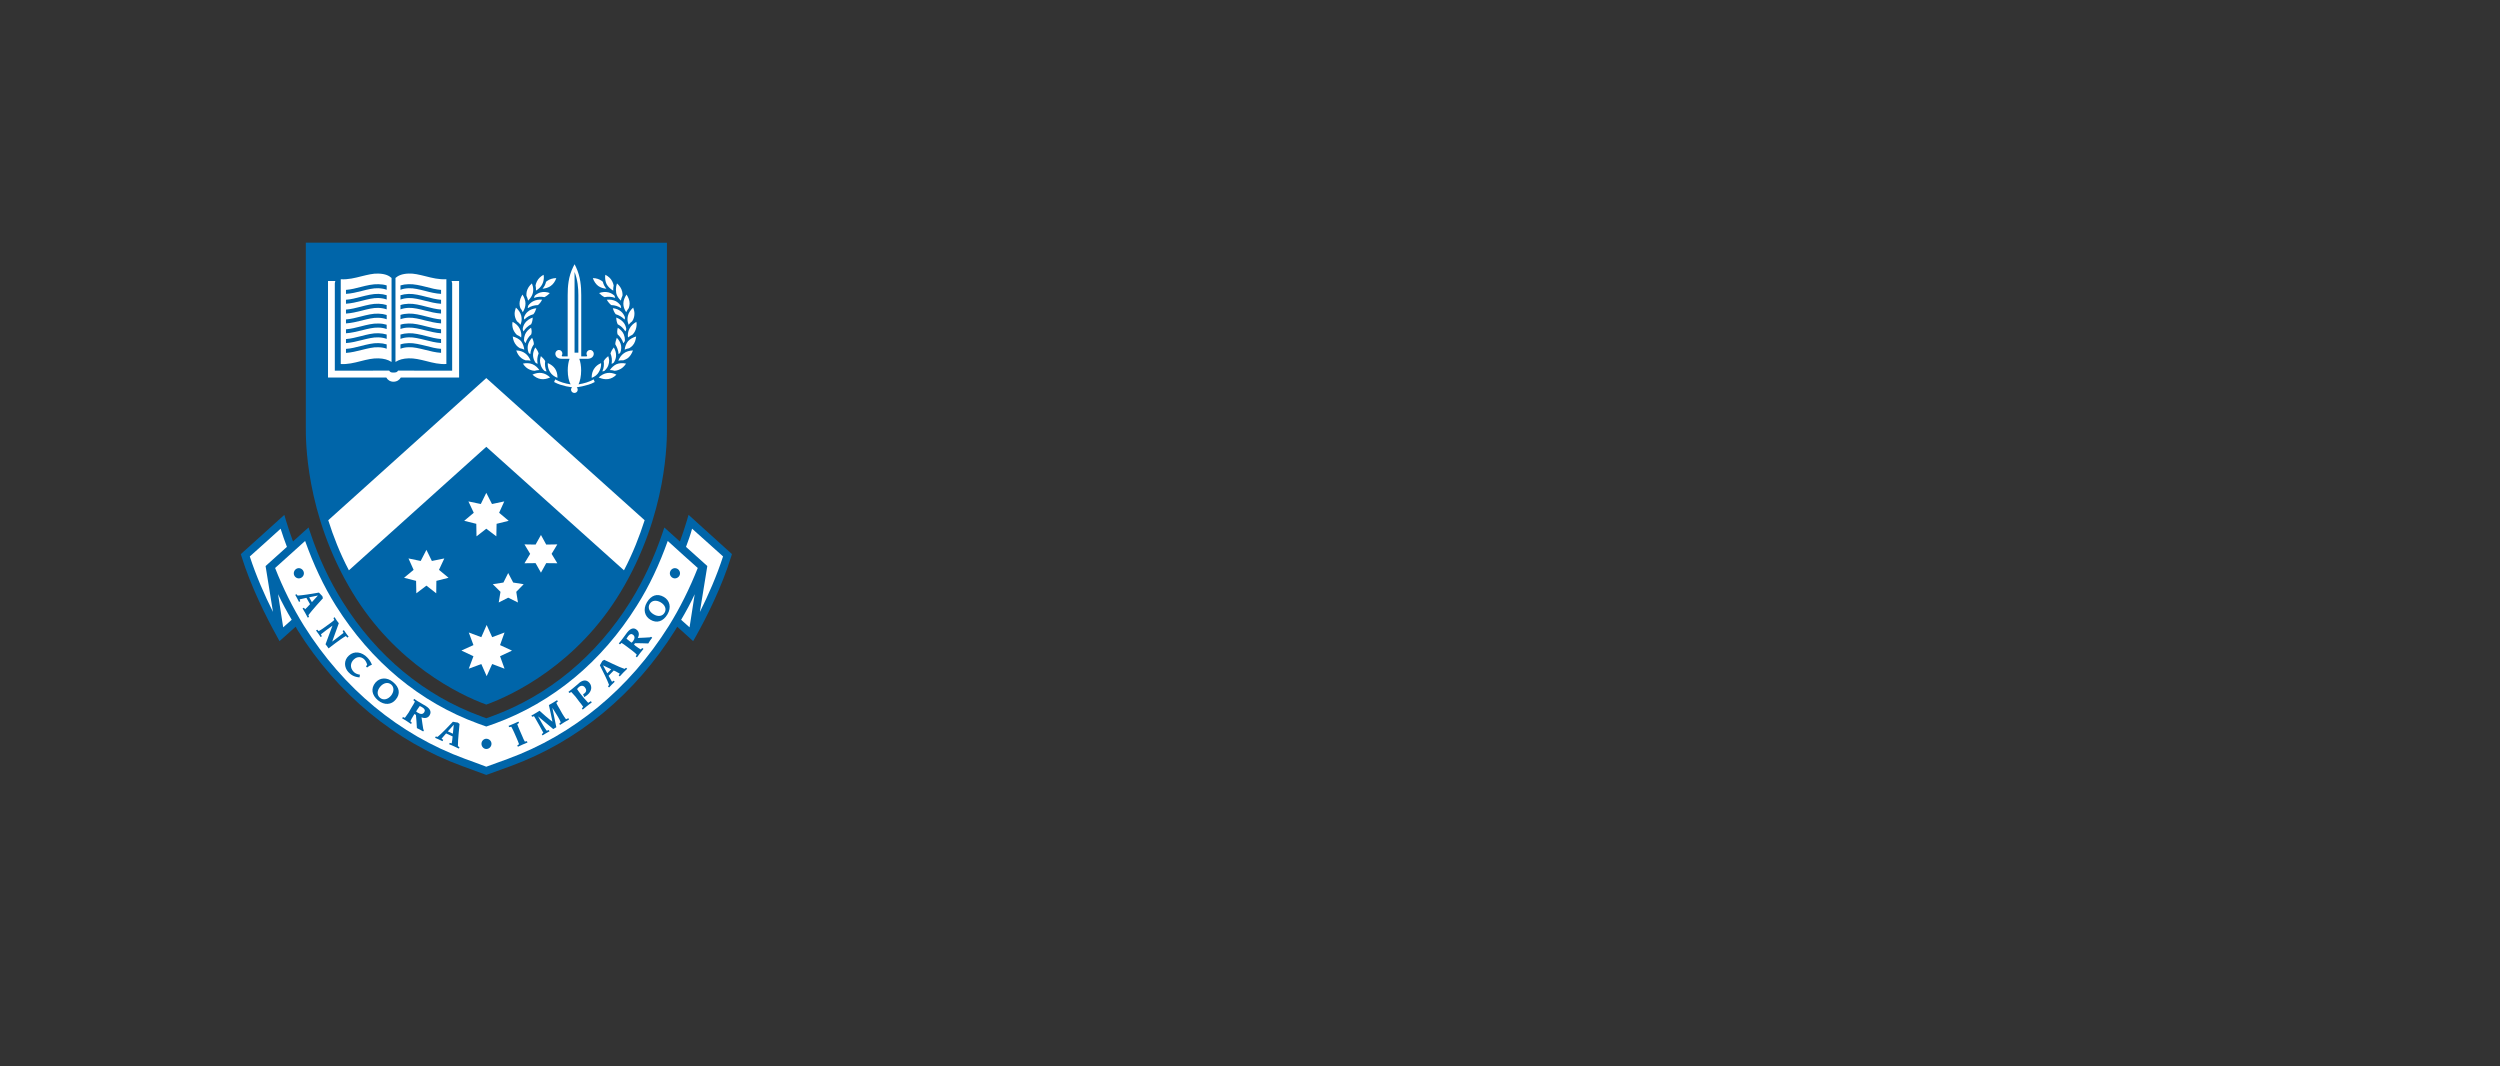 <?xml version="1.0" encoding="utf-8"?>
<!-- Generator: Adobe Illustrator 24.1.0, SVG Export Plug-In . SVG Version: 6.00 Build 0)  -->
<svg version="1.1" id="Layer_1" xmlns="http://www.w3.org/2000/svg" xmlns:xlink="http://www.w3.org/1999/xlink" x="0px" y="0px"
	 viewBox="0 0 808.06 344.65" style="enable-background:new 0 0 808.06 344.65;" xml:space="preserve">
<rect x="0" y="0" width="808.06" height="344.65" fill="#333333" stroke="none"/>
<style type="text/css">
	.st0{fill:#0065A9;}
	.st1{fill:#FFFFFF;}
	.st2{fill:none;}
</style>
<path class="st0" d="M98.85,138.28c0,3.18-0.34,27.79,15.07,53.21c13.85,22.96,34.47,33.06,43.26,36.25
	c8.89-3.19,29.5-13.29,43.33-36.25c15.43-25.43,15.06-50.03,15.06-53.21V78.45L98.85,78.44V138.28z"/>
<g>
	<path class="st0" d="M222.56,166.41l-0.57,1.93c-0.68,2.3-1.44,4.54-2.23,6.69l-5.03-4.53l-0.61,1.82
		c-2.69,7.94-6.17,15.42-10.39,22.16c-10.96,17.55-26.45,30.35-44.67,37.01c0,0-1.31,0.46-1.87,0.67c-0.52-0.2-1.81-0.67-1.81-0.67
		c-18.21-6.67-33.68-19.46-44.64-37.01c-4.21-6.71-7.75-14.19-10.39-22.16l-0.62-1.82l-1.46,1.28l-3.56,3.22
		c-0.79-2.15-1.56-4.35-2.25-6.66l-0.56-1.92l-1.48,1.34L77.84,179.1l0.23,0.76c2.98,9.6,7.89,19.46,11.54,26.01l0.73,1.37
		l5.23-4.68c0.2,0.35,0.36,0.73,0.58,1.07c13.03,20.82,31.47,36.03,53.33,44.02l7.71,2.83l7.8-2.83c21.86-8,40.26-23.21,53.29-44.01
		c0.21-0.34,0.4-0.73,0.61-1.07l5.15,4.66l0.78-1.37c3.64-6.49,8.54-16.27,11.53-26.02l0.23-0.75L222.56,166.41z"/>
</g>
<g>
	<path class="st1" d="M205.78,104.74c0,0.82-0.2,1.64-0.54,2.32c-0.18,0.42-0.49,0.81-0.85,1.16c-0.5,0.22-0.97,0.5-1.39,0.86
		c-0.03-0.19-0.07-0.4-0.07-0.58c0-0.86,0.18-1.63,0.57-2.33c0.48-0.94,1.29-1.63,2.19-2.15
		C205.72,104.26,205.78,104.51,205.78,104.74z"/>
	<path class="st1" d="M196.29,120.56L196.29,120.56c1.02-0.15,2.05,0.07,2.96,0.53c-0.72,0.76-1.63,1.28-2.66,1.43
		c-1.03,0.15-2.08-0.07-3.08-0.52C194.33,121.25,195.25,120.71,196.29,120.56z"/>
	<path class="st1" d="M191.27,122.13c-0.01-0.08-0.02-0.15-0.02-0.23c0-0.97,0.26-1.88,0.75-2.67l0.01,0
		c0.52-0.84,1.28-1.44,2.26-1.86c0.02,0.09,0.03,0.19,0.03,0.28c0,0.96-0.26,1.81-0.74,2.6
		C193.08,121.13,192.27,121.73,191.27,122.13z"/>
	<path class="st1" d="M195.14,116.71c0.35-0.61,0.85-1.13,1.46-1.59c0.12,0.47,0.29,0.94,0.29,1.38c0,0.53-0.08,1.04-0.25,1.54
		c-0.24,0.69-0.67,1.27-1.24,1.81c-0.2,0.06-0.42,0.13-0.63,0.22c-0.01-0.05-0.03-0.09-0.03-0.14
		C195.16,118.97,195.29,117.87,195.14,116.71z"/>
	<path class="st1" d="M197.33,114.23c0.21-0.69,0.58-1.32,1.08-1.92c0.44,0.79,0.72,1.61,0.72,2.47c0,0.13,0,0.26-0.01,0.39
		c-0.05,0.74-0.33,1.4-0.74,2.05c-0.21,0.11-0.42,0.25-0.62,0.39c-0.02-0.04-0.04-0.08-0.06-0.12
		C197.88,116.41,197.76,115.33,197.33,114.23z"/>
	<path class="st1" d="M198.87,111.26c0.04-0.72,0.24-1.39,0.5-2.08c0.73,0.77,1.25,1.64,1.39,2.61c0.02,0.23,0.04,0.45,0.04,0.66
		c0,0.51-0.11,0.99-0.29,1.49c-0.18,0.17-0.34,0.34-0.49,0.53c-0.04-0.04-0.07-0.08-0.09-0.12
		C199.85,113.27,199.47,112.25,198.87,111.26z"/>
	<path class="st1" d="M199.6,108.05c-0.07-0.33-0.11-0.66-0.11-0.99c0-0.34,0.11-0.74,0.2-1.12c0.88,0.59,1.59,1.28,1.96,2.19
		c0.23,0.59,0.34,1.22,0.34,1.83c0,0.1-0.02,0.18-0.03,0.28c-0.16,0.21-0.28,0.43-0.4,0.66c-0.04-0.03-0.08-0.06-0.12-0.09
		C201.12,109.81,200.5,108.86,199.6,108.05z"/>
	<path class="st1" d="M199.66,104.81c-0.32-0.68-0.46-1.37-0.47-2.17c0.98,0.38,1.86,0.95,2.44,1.72c0.42,0.58,0.68,1.25,0.8,2
		c-0.09,0.24-0.16,0.48-0.22,0.71c-0.06-0.02-0.1-0.03-0.15-0.05C201.52,106.13,200.68,105.34,199.66,104.81z"/>
	<path class="st1" d="M201.95,103.21c-0.07-0.01-0.12-0.02-0.19-0.03c-0.73-0.75-1.69-1.3-2.75-1.62c-0.44-0.55-0.73-1.2-0.93-1.94
		c1.04,0.12,1.93,0.45,2.67,1.09c0.54,0.45,0.95,1.09,1.24,1.81C201.96,102.75,201.95,102.98,201.95,103.21z"/>
	<path class="st1" d="M200.68,99.56c-0.92-0.6-1.92-0.91-3.12-0.95c-0.57-0.47-1.04-1.04-1.43-1.73c1.07-0.11,2.07,0.04,2.97,0.5
		c0.58,0.34,1.12,0.82,1.54,1.44c0.03,0.24,0.07,0.48,0.13,0.73C200.75,99.55,200.71,99.55,200.68,99.56z"/>
	<path class="st1" d="M198.67,119.85c-0.51-0.15-1.05-0.24-1.56-0.24c0.58-0.82,1.33-1.52,2.16-1.9l0,0
		c0.97-0.39,2.03-0.41,3.09-0.18c-0.6,0.91-1.35,1.62-2.32,1.99C199.57,119.72,199.14,119.82,198.67,119.85z"/>
	<path class="st1" d="M201.47,116.46c-0.55-0.03-1.09,0.01-1.62,0.13c0.38-0.94,0.94-1.81,1.76-2.37v-0.01
		c0.82-0.6,1.86-0.91,2.98-0.94c-0.38,1.07-0.97,1.99-1.8,2.58C202.38,116.11,201.94,116.31,201.47,116.46z"/>
	<path class="st1" d="M204.54,111.61c-0.32,0.38-0.72,0.69-1.15,0.94c-0.53,0.1-1.03,0.26-1.49,0.47c0.13-1.01,0.47-1.97,1.11-2.75
		c0.67-0.74,1.63-1.23,2.61-1.51C205.49,109.86,205.21,110.82,204.54,111.61z"/>
	<path class="st1" d="M205.07,101.35c0,0.39-0.05,0.78-0.14,1.16c-0.1,0.48-0.32,0.93-0.6,1.34c-0.43,0.31-0.81,0.7-1.14,1.13
		c-0.22-0.61-0.37-1.17-0.37-1.78c0-0.39,0.06-0.79,0.15-1.18c0.25-1,0.87-1.85,1.69-2.6C204.91,100.09,205.07,100.74,205.07,101.35
		z"/>
	<path class="st1" d="M201.49,98.1c0-0.98,0.4-1.96,1.02-2.89c0.61,0.9,1,1.9,1,2.91c0,0,0,0.01,0,0.02c0,0.49-0.12,0.97-0.27,1.44
		c-0.34,0.42-0.62,0.88-0.84,1.34c-0.56-0.85-0.92-1.79-0.92-2.77C201.49,98.13,201.49,98.1,201.49,98.1z"/>
	<path class="st1" d="M199.42,91.6c0.82,0.72,1.44,1.6,1.67,2.61c0.07,0.36,0.13,0.7,0.13,1.06c0,0.11-0.02,0.22-0.03,0.32
		c-0.24,0.52-0.43,1.05-0.52,1.58c-0.74-0.72-1.33-1.56-1.5-2.48c-0.06-0.37-0.09-0.75-0.09-1.12
		C199.08,92.91,199.2,92.24,199.42,91.6z"/>
	<path class="st1" d="M198.85,96.21c-0.04,0.01-0.09,0.02-0.14,0.04c-1.03-0.36-2.16-0.43-3.31-0.2c-0.65-0.31-1.25-0.79-1.76-1.33
		c1.02-0.37,2.05-0.45,3.02-0.22c0.71,0.18,1.34,0.53,1.91,1.03C198.64,95.76,198.75,95.99,198.85,96.21z"/>
	<path class="st1" d="M195.67,88.81c0.97,0.51,1.77,1.22,2.24,2.17c0.21,0.42,0.35,0.85,0.44,1.29c-0.12,0.55-0.17,1.11-0.14,1.67
		c-0.9-0.54-1.67-1.22-2.13-2.08c-0.33-0.68-0.49-1.45-0.49-2.26C195.57,89.33,195.64,89.06,195.67,88.81z"/>
	<path class="st1" d="M194.54,90.81c0.11,0.09,0.21,0.18,0.31,0.28c0.11,0.41,0.23,0.78,0.42,1.15v0.01
		c0.2,0.38,0.45,0.73,0.73,1.07c-0.97-0.07-1.88-0.36-2.64-0.89c-0.79-0.6-1.37-1.5-1.75-2.54
		C192.74,89.9,193.68,90.21,194.54,90.81z"/>
	<path class="st1" d="M180.68,113.12c0.58,0,1.1,0.52,1.1,1.17c0,0.18-0.07,0.37-0.13,0.47c-0.1,0.21-0.17,0.44,0.27,0.44h1.57
		V95.37c0-2.72,0.21-5.92,1.77-9.08l0.45-0.88l0.45,0.88c1.49,3.19,1.71,6.38,1.71,9.08v19.83h1.56c0.44,0,0.37-0.24,0.26-0.44
		c-0.06-0.1-0.12-0.29-0.12-0.47c0-0.65,0.52-1.17,1.17-1.17c0.66,0,1.18,0.57,1.18,1.2c0,0.82-0.63,1.66-2.09,1.66h-2.59
		c0.37,0.97,0.6,2.32,0.6,3.77c0,1.86-0.36,3.47-0.85,4.48c1.91-0.31,3.4-0.78,4.75-1.53l0.13-0.08l0.36,0.85l-0.1,0.06
		c-1.22,0.68-2.46,0.98-3.93,1.33c0,0-1.06,0.2-1.78,0.33c0.2,0.19,0.31,0.45,0.31,0.77c0,0.58-0.45,1.05-1.07,1.05
		c-0.59,0-1.09-0.47-1.09-1.05c0-0.31,0.14-0.58,0.33-0.77c-0.77-0.13-1.88-0.33-1.91-0.33c-1.41-0.35-2.56-0.65-3.79-1.33
		l-0.1-0.06l0.37-0.85l0.12,0.08c1.39,0.75,2.86,1.23,4.85,1.54c-0.57-1.02-0.93-2.63-0.93-4.5c0-1.45,0.22-2.8,0.59-3.77h-2.58
		c-1.38,0-2.02-0.86-2.02-1.66C179.49,113.68,180.03,113.12,180.68,113.12z"/>
	<path class="st1" d="M176.61,119.92c-0.01,0.06-0.01,0.1-0.03,0.15c-0.21-0.09-0.41-0.16-0.64-0.22c-0.55-0.54-0.95-1.12-1.15-1.82
		c-0.16-0.49-0.25-1.01-0.25-1.54c0-0.44,0.17-0.91,0.28-1.39c0.54,0.47,1.04,0.99,1.39,1.6
		C176.05,117.87,176.2,118.97,176.61,119.92z"/>
	<path class="st1" d="M173.88,98.61c-1.2,0.03-2.28,0.35-3.19,0.95c-0.04-0.01-0.08-0.01-0.12-0.01c0.07-0.25,0.12-0.49,0.14-0.73
		c0.44-0.62,0.96-1.1,1.61-1.44c0.9-0.46,1.92-0.61,2.9-0.51C174.88,97.57,174.44,98.15,173.88,98.61z"/>
	<path class="st1" d="M173.75,117.48c-0.02,0.04-0.05,0.09-0.07,0.12c-0.2-0.14-0.4-0.27-0.61-0.39c-0.41-0.64-0.69-1.31-0.76-2.05
		c-0.01-0.14-0.02-0.26-0.02-0.39c0-0.85,0.29-1.67,0.72-2.46c0.51,0.6,0.89,1.22,1.08,1.92
		C173.66,115.33,173.56,116.41,173.75,117.48z"/>
	<path class="st1" d="M170.59,111.8c0.15-0.98,0.68-1.85,1.39-2.61c0.34,0.69,0.56,1.36,0.58,2.08c-0.67,0.98-1.06,2.01-1.14,3.09
		c-0.03,0.04-0.06,0.08-0.09,0.12c-0.16-0.19-0.33-0.36-0.5-0.53c-0.17-0.49-0.28-0.98-0.28-1.49
		C170.54,112.25,170.56,112.03,170.59,111.8z"/>
	<path class="st1" d="M169.91,110.8c-0.03,0.03-0.07,0.06-0.12,0.09c-0.11-0.23-0.24-0.45-0.38-0.67c-0.02-0.09-0.05-0.17-0.05-0.27
		c0-0.61,0.11-1.24,0.35-1.83c0.36-0.9,1.08-1.61,1.95-2.19c0.07,0.38,0.19,0.78,0.19,1.12c0,0.33-0.04,0.66-0.12,0.99
		C170.86,108.85,170.24,109.81,169.91,110.8z"/>
	<path class="st1" d="M170.62,100.72c0.72-0.64,1.68-0.97,2.74-1.09c-0.22,0.74-0.51,1.39-0.95,1.93c-1.14,0.33-2.09,0.88-2.84,1.63
		c-0.06,0-0.12,0.02-0.16,0.03c0-0.23-0.02-0.46-0.04-0.68C169.65,101.8,170.06,101.16,170.62,100.72z"/>
	<path class="st1" d="M169.73,104.36c0.57-0.77,1.43-1.34,2.45-1.72c-0.01,0.79-0.17,1.49-0.49,2.15c-1.03,0.55-1.85,1.33-2.41,2.23
		c-0.05,0.02-0.1,0.03-0.13,0.05c-0.05-0.23-0.12-0.48-0.2-0.71C169.05,105.61,169.3,104.94,169.73,104.36z"/>
	<path class="st1" d="M169.46,113.02c-0.44-0.21-0.88-0.37-1.41-0.47c-0.44-0.25-0.83-0.56-1.16-0.94
		c-0.68-0.78-1.04-1.75-1.16-2.85c1.07,0.28,2.02,0.78,2.69,1.51C169.02,111.06,169.33,112.01,169.46,113.02z"/>
	<path class="st1" d="M169.76,114.21l0.01,0.01c0.8,0.57,1.36,1.42,1.74,2.37c-0.52-0.12-1.07-0.16-1.63-0.13
		c-0.46-0.15-0.87-0.35-1.24-0.62c-0.83-0.58-1.42-1.5-1.78-2.57C167.98,113.3,168.95,113.61,169.76,114.21z"/>
	<path class="st1" d="M172.09,117.71L172.09,117.71c0.92,0.38,1.67,1.08,2.25,1.9c-0.53,0-1.05,0.09-1.57,0.24
		c-0.5-0.03-0.99-0.13-1.45-0.33c-0.97-0.37-1.73-1.08-2.3-1.99C170.06,117.3,171.12,117.32,172.09,117.71z"/>
	<path class="st1" d="M175.09,120.56L175.09,120.56c1.01,0.15,1.93,0.69,2.74,1.44c-0.98,0.44-2.03,0.68-3,0.52
		c-1-0.15-1.92-0.67-2.73-1.43C173.1,120.62,174.12,120.41,175.09,120.56z"/>
	<path class="st1" d="M177.78,120.24c-0.48-0.78-0.73-1.64-0.73-2.6c0-0.09,0.02-0.18,0.03-0.28c0.98,0.42,1.81,1.03,2.36,1.86v0
		c0.49,0.77,0.74,1.69,0.74,2.67c0,0.08-0.01,0.15-0.01,0.23C179.16,121.73,178.33,121.13,177.78,120.24z"/>
	<path class="st1" d="M176.09,92.24c0.17-0.37,0.31-0.74,0.41-1.15c0.1-0.09,0.21-0.19,0.33-0.28c0.85-0.6,1.88-0.91,2.99-0.92
		c-0.38,1.04-0.96,1.94-1.82,2.54c-0.77,0.53-1.66,0.82-2.64,0.89c0.27-0.34,0.53-0.69,0.73-1.07L176.09,92.24z"/>
	<path class="st1" d="M173.53,90.98c0.46-0.96,1.26-1.66,2.16-2.17c0.03,0.25,0.1,0.52,0.1,0.78c0,0.81-0.18,1.58-0.52,2.26
		c-0.4,0.86-1.12,1.55-2.03,2.08c0.03-0.56-0.02-1.11-0.14-1.67C173.18,91.83,173.32,91.4,173.53,90.98z"/>
	<path class="st1" d="M172.88,95.53c0.57-0.5,1.2-0.84,1.91-1.03c0.9-0.23,1.92-0.15,2.92,0.22c-0.5,0.55-1.11,1.02-1.75,1.33
		c-1.1-0.23-2.2-0.16-3.24,0.2c-0.05-0.02-0.09-0.03-0.14-0.04C172.71,95.99,172.79,95.76,172.88,95.53z"/>
	<path class="st1" d="M170.26,94.21c0.23-1,0.84-1.89,1.67-2.61c0.25,0.64,0.42,1.31,0.42,1.97c0,0.37-0.03,0.75-0.12,1.12
		c-0.22,0.92-0.79,1.76-1.54,2.48c-0.1-0.54-0.29-1.07-0.53-1.58c-0.01-0.1-0.01-0.22-0.01-0.32
		C170.14,94.92,170.18,94.57,170.26,94.21z"/>
	<path class="st1" d="M167.93,98.12c0-1.01,0.38-2.01,0.95-2.91c0.58,0.93,0.97,1.9,0.97,2.89c0,0,0,0.03,0,0.05
		c0,0.98-0.35,1.92-0.88,2.77c-0.19-0.46-0.44-0.92-0.78-1.34c-0.17-0.46-0.26-0.95-0.26-1.44
		C167.93,98.13,167.93,98.12,167.93,98.12z"/>
	<path class="st1" d="M166.76,99.42c0.83,0.75,1.45,1.6,1.71,2.6c0.09,0.39,0.14,0.79,0.14,1.18c0,0.61-0.15,1.17-0.36,1.78
		c-0.32-0.44-0.72-0.83-1.15-1.13c-0.27-0.41-0.48-0.86-0.61-1.34c-0.1-0.38-0.15-0.77-0.15-1.16
		C166.35,100.74,166.52,100.08,166.76,99.42z"/>
	<path class="st1" d="M165.68,104.03c0.97,0.5,1.79,1.21,2.27,2.15c0.37,0.7,0.56,1.48,0.56,2.33c0,0.18-0.04,0.38-0.06,0.57
		c-0.42-0.35-0.9-0.64-1.4-0.85c-0.36-0.35-0.66-0.74-0.89-1.16c-0.4-0.69-0.58-1.5-0.58-2.32
		C165.59,104.51,165.64,104.26,165.68,104.03z"/>
</g>
<path class="st0" d="M186.94,95.37c0-2.25-0.21-4.86-1.23-7.48v26.09h1.23V95.37z"/>
<g>
	<path class="st1" d="M137.81,116.72c2.07,0.54,4.29,1.09,6.47,0.93c0-1.08,0-22.9,0-26.84c0-0.28,0-0.48,0-0.56
		c-2.35,0.15-4.65-0.42-6.8-0.98c-1.92-0.47-3.75-0.93-5.36-0.85l0,0c-2.29,0.07-3.51,0.73-4.29,1.41v0.98v26.17
		c1.16-0.74,2.5-1.1,4.24-1.16C133.88,115.76,135.78,116.21,137.81,116.72z"/>
	<path class="st1" d="M122.33,115.83c1.73,0.05,3.07,0.42,4.23,1.16V90.82v-0.98c-0.79-0.71-1.98-1.35-4.28-1.41
		c-1.66-0.07-3.43,0.38-5.36,0.85c-2.18,0.56-4.43,1.13-6.78,0.98c0,0.09,0,0.28,0,0.56c0,3.94,0,25.75,0,26.84
		c2.17,0.15,4.36-0.39,6.46-0.93C118.62,116.21,120.51,115.76,122.33,115.83z"/>
	<path class="st1" d="M147.73,90.82h-1.76l0.15,0.61c0.02,0.05,0.03,0.13,0.03,0.19v28.2c-1.38,0-16.63-0.03-17.48-0.03
		c-0.31,0.53-0.7,0.63-1.5,0.63c-0.74,0-1.06-0.09-1.38-0.63c-0.78,0-14.82,0.03-17.57,0.03v-28.2c0-0.05,0-0.14,0.02-0.2l0.15-0.6
		h-2.37v31.2c0,0,18.28,0,18.84,0c0.39,0.75,1.22,1.36,2.3,1.36c1.16,0,1.98-0.61,2.39-1.36c0.57,0,18.84,0,18.84,0v-31.2H147.73z"
		/>
</g>
<g>
	<path class="st0" d="M132.08,95c-1,0.04-1.86,0.18-2.64,0.43v1.4c0.69-0.26,1.54-0.46,2.68-0.5c1.61-0.05,3.43,0.41,5.34,0.9
		c1.62,0.43,3.34,0.83,5.1,0.96v-1.29c-1.62-0.13-3.25-0.53-4.76-0.95C135.77,95.43,133.87,94.95,132.08,95z"/>
	<path class="st0" d="M132.08,110.9c-1,0.03-1.86,0.17-2.64,0.42v1.4c0.69-0.27,1.54-0.47,2.68-0.49c1.6-0.08,3.42,0.39,5.34,0.86
		c1.61,0.42,3.33,0.84,5.1,0.96v-1.29c-1.63-0.11-3.26-0.52-4.78-0.94C135.77,111.34,133.87,110.84,132.08,110.9z"/>
	<path class="st0" d="M132.08,107.71c-1,0.04-1.86,0.18-2.64,0.42v1.41c0.69-0.27,1.54-0.47,2.68-0.51
		c1.61-0.06,3.43,0.41,5.35,0.88c1.61,0.41,3.33,0.85,5.09,0.96v-1.28c-1.62-0.13-3.25-0.54-4.76-0.95
		C135.78,108.13,133.88,107.64,132.08,107.71z"/>
	<path class="st0" d="M132.08,98.18c-1,0.03-1.86,0.17-2.64,0.42v1.4c0.69-0.26,1.54-0.46,2.68-0.5c1.6-0.05,3.41,0.4,5.32,0.89
		c1.62,0.43,3.34,0.82,5.11,0.96v-1.29c-1.63-0.12-3.27-0.54-4.79-0.94C135.76,98.6,133.87,98.11,132.08,98.18z"/>
	<path class="st0" d="M132.08,104.56c-1,0.01-1.86,0.14-2.64,0.38v1.4c0.68-0.26,1.53-0.45,2.67-0.46c1.61-0.05,3.42,0.4,5.33,0.89
		c1.62,0.39,3.35,0.84,5.12,0.95v-1.29c-1.64-0.13-3.27-0.54-4.8-0.94C135.76,104.98,133.87,104.5,132.08,104.56z"/>
	<path class="st0" d="M137.8,92.75c-2.03-0.51-3.93-0.96-5.72-0.9c-1,0.02-1.86,0.16-2.64,0.4v1.41c0.69-0.27,1.54-0.46,2.68-0.5
		c1.61-0.06,3.43,0.4,5.34,0.88c1.62,0.44,3.34,0.85,5.1,0.95V93.7C140.95,93.57,139.31,93.17,137.8,92.75z"/>
	<path class="st0" d="M116.62,108.66c-1.58,0.39-3.15,0.81-4.79,0.94v1.29c1.79-0.12,3.43-0.55,5.12-0.97
		c1.92-0.48,3.68-0.94,5.34-0.88c1.15,0.04,2.02,0.23,2.7,0.5v-1.41c-0.79-0.24-1.65-0.38-2.65-0.42
		C120.51,107.65,118.65,108.13,116.62,108.66z"/>
	<path class="st0" d="M116.66,105.49c-1.6,0.41-3.18,0.82-4.83,0.95v1.28c1.8-0.11,3.44-0.56,5.15-0.95c1.9-0.49,3.67-0.94,5.3-0.89
		c1.15,0.02,2.02,0.21,2.7,0.48v-1.4c-0.79-0.24-1.66-0.38-2.65-0.39C120.52,104.5,118.66,104.98,116.66,105.49z"/>
	<path class="st0" d="M132.08,101.36c-1,0.03-1.86,0.17-2.64,0.42v1.4c0.69-0.25,1.54-0.46,2.68-0.49c1.61-0.06,3.43,0.39,5.35,0.9
		c1.61,0.4,3.33,0.81,5.09,0.94v-1.28c-1.62-0.13-3.25-0.54-4.76-0.95C135.78,101.78,133.88,101.3,132.08,101.36z"/>
	<path class="st0" d="M116.63,111.84c-1.58,0.41-3.16,0.82-4.8,0.93v1.3c1.79-0.12,3.43-0.55,5.12-0.97
		c1.92-0.47,3.68-0.94,5.34-0.86c1.15,0.02,2.01,0.21,2.7,0.48v-1.4c-0.79-0.25-1.66-0.39-2.65-0.42
		C120.51,110.84,118.65,111.34,116.63,111.84z"/>
	<path class="st0" d="M116.62,92.75c-1.58,0.42-3.15,0.82-4.79,0.95v1.29c1.78-0.11,3.43-0.52,5.12-0.95
		c1.92-0.49,3.68-0.94,5.34-0.88c1.15,0.05,2.02,0.24,2.7,0.5v-1.4c-0.79-0.25-1.65-0.38-2.63-0.4
		C120.51,91.79,118.64,92.24,116.62,92.75z"/>
	<path class="st0" d="M116.62,95.94c-1.58,0.42-3.15,0.83-4.79,0.95v1.29c1.78-0.13,3.43-0.52,5.12-0.96
		c1.92-0.49,3.68-0.94,5.34-0.9c1.15,0.05,2.01,0.24,2.7,0.5v-1.4c-0.79-0.25-1.66-0.39-2.65-0.43
		C120.51,94.95,118.64,95.43,116.62,95.94z"/>
	<path class="st0" d="M116.62,102.3c-1.58,0.41-3.15,0.82-4.79,0.95v1.28c1.79-0.12,3.43-0.53,5.12-0.94
		c1.92-0.49,3.68-0.95,5.34-0.88c1.15,0.03,2.02,0.23,2.7,0.49v-1.39c-0.79-0.25-1.65-0.4-2.63-0.43
		C120.51,101.3,118.65,101.78,116.62,102.3z"/>
	<path class="st0" d="M116.66,99.12c-1.61,0.41-3.19,0.82-4.83,0.95v1.29c1.8-0.12,3.44-0.53,5.15-0.96c1.9-0.49,3.67-0.94,5.3-0.89
		c1.15,0.04,2.02,0.24,2.7,0.49V98.6c-0.79-0.25-1.65-0.38-2.63-0.42C120.52,98.11,118.66,98.6,116.66,99.12z"/>
</g>
<polygon class="st1" points="141.05,187.75 141,191.77 137.83,189.29 134.57,191.77 134.49,187.75 130.6,186.75 133.69,184.19 
	132.03,180.5 135.98,181.32 137.83,177.72 139.59,181.32 143.61,180.5 141.89,184.19 144.98,186.75 "/>
<polygon class="st1" points="163.08,216.14 159.08,214.63 157.3,218.55 155.57,214.63 151.52,216.14 153.03,212.11 149.14,210.27 
	153.03,208.51 151.52,204.44 155.57,205.95 157.3,202.01 159.08,205.95 163.08,204.44 161.63,208.51 165.49,210.29 161.63,212.11 
	"/>
<polygon class="st1" points="151.4,162.07 155.41,162.91 157.18,159.29 159.02,162.91 162.99,162.07 161.33,165.74 164.42,168.34 
	160.51,169.31 160.43,173.36 157.18,170.89 154.02,173.36 153.95,169.31 150.04,168.34 153.13,165.74 "/>
<polygon class="st1" points="167.41,194.74 164.26,193.18 161.2,194.74 161.77,191.29 159.28,188.83 162.72,188.29 164.26,185.21 
	165.88,188.29 169.27,188.83 166.87,191.29 "/>
<polygon class="st1" points="180.14,182.06 176.55,182.02 174.85,185.1 173.11,182.02 169.52,182.06 171.36,179.02 169.52,175.96 
	173.11,176.02 174.85,172.92 176.55,176.02 180.14,175.96 178.29,179.02 "/>
<path class="st1" d="M157.18,144.42l44.5,39.92c2.91-5.56,5.02-11.02,6.68-16.19l-51.18-45.95l-51.08,45.95
	c1.63,5.17,3.75,10.63,6.67,16.19L157.18,144.42z"/>
<path class="st1" d="M226.21,197.81l2.41-14.86l-6.89-6.18c0.72-1.92,1.42-3.85,1.97-5.89c2.06,1.86,9.02,8.1,10.01,8.97
	C231.65,186.19,228.9,192.46,226.21,197.81z"/>
<path class="st1" d="M222.88,202.77c-0.67-0.61-1.63-1.47-2.72-2.43c0.01-0.02,0.02-0.04,0.02-0.05c1.57-2.66,3.06-5.38,4.36-8.21
	L222.88,202.77z"/>
<path class="st1" d="M80.74,179.86c0.98-0.87,7.96-7.12,9.96-8.97c0.63,2.05,1.33,3.96,2.04,5.87l-6.9,6.2l2.39,14.82
	C85.53,192.4,82.77,186.13,80.74,179.86z"/>
<path class="st1" d="M91.53,202.77l-1.65-10.72c1.31,2.84,2.82,5.58,4.41,8.27C93.23,201.26,92.21,202.17,91.53,202.77z"/>
<path class="st1" d="M216.18,202.31c-12.75,20.32-30.75,35.18-52.07,42.99c0,0-6.14,2.22-6.93,2.52c-0.69-0.3-6.84-2.53-6.84-2.53
	c-21.31-7.8-39.31-22.66-52.08-43c-3.63-5.84-6.78-12.16-9.34-18.7c1.1-0.98,7.73-6.98,9.7-8.74c2.68,7.52,5.95,14.59,9.97,20.97
	c11.32,18.02,27.15,31.19,45.91,38.05c0.01,0,2.68,0.96,2.68,0.96l2.76-0.96c18.76-6.85,34.6-20.02,45.87-38.05
	c4.08-6.41,7.35-13.48,10.02-20.97c1.9,1.76,8.58,7.76,9.7,8.74C222.91,190.23,219.76,196.55,216.18,202.31z"/>
<path class="st0" d="M102.35,195.62l2.02-2.24l-0.17-0.68c-0.39-0.37-0.75-0.74-1.12-1.16c-2.09,0.37-5.39,0.9-6.87,0.97l-0.39-0.45
	l-0.39,0.22c0.21,0.34,0.39,0.69,0.58,1.04c0.22,0.41,0.43,0.84,0.64,1.24l0.38-0.23l-0.17-0.6l2.18-0.5l1.17,2.05
	c-0.4,0.5-1.13,1.22-1.57,1.64l-0.42-0.49l-0.42,0.23c0.29,0.51,0.59,1,0.88,1.51c0.26,0.48,0.53,0.98,0.79,1.48l0.42-0.24l-0.2-0.6
	C100.08,198.25,101.39,196.72,102.35,195.62z M99.93,193.07l2.79-0.58l0.01,0.02l-1.92,2.12L99.93,193.07z"/>
<path class="st0" d="M112.29,206.09l0.39-0.29c-0.27-0.35-0.54-0.7-0.79-1.05c-0.26-0.35-0.5-0.71-0.74-1.07l-0.41,0.27l0.3,0.62
	c-1.01,0.84-3.64,2.8-3.64,2.8l-0.02-0.01c0.66-1.85,1.44-3.98,2.13-5.91c-0.24-0.33-0.49-0.62-0.72-0.96
	c-0.22-0.33-0.42-0.65-0.64-1l-0.37,0.29l0.28,0.61c-0.46,0.42-0.97,0.81-1.59,1.25l-1.75,1.26c-0.64,0.45-1.15,0.8-1.71,1.1
	l-0.49-0.48l-0.37,0.28c0.26,0.35,0.52,0.69,0.77,1.05c0.23,0.35,0.47,0.71,0.73,1.07l0.38-0.28l-0.3-0.62
	c1.01-0.84,2.52-1.91,3.72-2.79l0.01,0.01c-0.76,1.94-1.47,3.96-2.24,6.01c0.18,0.21,0.36,0.45,0.53,0.68
	c0.18,0.21,0.32,0.47,0.44,0.65c0.57-0.46,1.31-1.02,2.17-1.66l1.69-1.23c0.64-0.45,1.18-0.79,1.73-1.11L112.29,206.09z"/>
<path class="st0" d="M112.76,211.9c-1.72,1.54-1.52,3.86-0.18,5.31c0.92,1,1.93,1.6,3.63,1.74l0.13-0.87
	c-0.98-0.13-1.68-0.52-2.12-1.04c-1.04-1.13-1.1-2.72,0.16-3.9c1.27-1.18,2.64-0.79,3.46,0.09c0.39,0.41,0.71,1.09,0.84,1.67
	l-0.39,0.46l0.35,0.4c0.42-0.37,1.06-0.73,1.58-0.92c-0.37-0.89-0.8-1.57-1.45-2.26C116.97,210.67,114.48,210.29,112.76,211.9z"/>
<path class="st0" d="M127.06,220.47c-2.01-1.72-4.37-1.44-5.74,0.2c-1.52,1.88-1.16,3.99,0.85,5.68c2.09,1.72,4.39,1.44,5.72-0.21
	C129.5,224.28,129.13,222.16,127.06,220.47z M126.39,224.86c-1.03,1.22-2.47,1.59-3.56,0.69c-1.08-0.9-0.98-2.37,0.06-3.59
	c1.05-1.24,2.48-1.61,3.56-0.7C127.47,222.16,127.36,223.63,126.39,224.86z"/>
<path class="st0" d="M137.65,228.21c-0.43-0.27-0.89-0.53-1.34-0.79c-0.45-0.27-0.9-0.52-1.34-0.79c-0.36-0.23-0.73-0.49-1.11-0.73
	l-0.26,0.41l0.51,0.47c-0.28,0.57-0.6,1.11-1.02,1.77l-1.04,1.81c-0.42,0.64-0.78,1.15-1.18,1.66l-0.64-0.25l-0.25,0.41
	c0.5,0.3,0.99,0.59,1.49,0.9c0.48,0.29,0.94,0.61,1.39,0.93l0.24-0.41l-0.46-0.46c0.24-0.57,0.55-1.13,0.97-1.79l0.36-0.57l0.47,0.3
	c0.12,1.1,0.24,2.95,0.31,4.26c0.68,0.32,1.38,0.67,2.03,1.08l0.25-0.4l-0.21-0.29c-0.12-0.51-0.47-3.15-0.58-3.88
	c1.02,0.43,2.08,0.26,2.6-0.63C139.37,230.37,139.38,229.31,137.65,228.21z M137.13,230.21c-0.47,0.73-1.2,0.7-2.1,0.14
	c-0.22-0.12-0.39-0.26-0.53-0.39l0.32-0.52c0.34-0.53,0.64-0.97,0.85-1.24c0.28,0.11,0.49,0.23,0.9,0.48
	C137.32,229.14,137.48,229.65,137.13,230.21z"/>
<path class="st0" d="M148.53,234l-0.55-0.45c-0.52-0.07-1.03-0.14-1.59-0.27c-1.49,1.58-3.76,3.95-4.96,4.9l-0.6-0.13l-0.19,0.44
	c0.36,0.16,0.74,0.31,1.11,0.48c0.42,0.19,0.86,0.4,1.28,0.6l0.21-0.44l-0.52-0.37l1.46-1.7l2.11,0.97
	c-0.03,0.64-0.17,1.63-0.29,2.24l-0.64-0.15l-0.19,0.43c0.54,0.24,1.09,0.45,1.63,0.7c0.49,0.23,1.01,0.48,1.52,0.72l0.19-0.44
	l-0.5-0.37c-0.03-0.68,0.1-2.69,0.24-4.14L148.53,234z M146.38,237.14l-1.63-0.74l1.9-2.13l0.02,0.01L146.38,237.14z"/>
<path class="st0" d="M169.64,239.71c-0.32-0.55-0.58-1.11-0.86-1.83l-0.84-1.92c-0.32-0.72-0.55-1.3-0.75-1.9l0.58-0.38l-0.21-0.44
	c-0.53,0.25-1.05,0.49-1.57,0.71c-0.53,0.23-1.07,0.43-1.61,0.67l0.2,0.42l0.68-0.15c0.31,0.55,0.59,1.12,0.91,1.83l0.85,1.94
	c0.32,0.71,0.53,1.28,0.75,1.89l-0.57,0.38l0.19,0.44c0.55-0.24,1.06-0.49,1.55-0.72c0.48-0.23,1.02-0.43,1.56-0.66l-0.2-0.43
	L169.64,239.71z"/>
<path class="st0" d="M182.94,232.48c-0.39-0.52-0.73-1.05-1.14-1.7l-1.03-1.83c-0.4-0.65-0.7-1.2-0.97-1.77l0.52-0.46l-0.26-0.41
	c-0.43,0.28-0.86,0.56-1.31,0.81c-0.43,0.26-0.9,0.51-1.34,0.76c0.25,0.95,0.99,4.61,1.15,5.38c-0.83-0.57-3.5-2.86-4.18-3.53
	c-0.44,0.27-0.87,0.54-1.29,0.8c-0.44,0.26-0.89,0.49-1.34,0.75l0.25,0.4l0.6-0.2l0.52,0.86c0.51,0.86,2.1,3.7,2.5,4.5l-0.5,0.46
	l0.24,0.4c0.37-0.22,0.73-0.46,1.1-0.68c0.38-0.24,0.77-0.44,1.16-0.65l-0.25-0.41l-0.65,0.24c-0.38-0.51-0.73-1.04-1.14-1.71
	l-0.6-1.04c-0.5-0.91-0.87-1.55-1.05-1.87l0.02-0.01c2.68,2.26,4.14,3.44,4.87,4.08l1-0.59l-1.28-6.26l0.01-0.01
	c0.21,0.31,0.61,0.94,1.15,1.84l0.63,1.03c0.41,0.67,0.68,1.23,0.91,1.81l-0.45,0.44l0.21,0.42c0.44-0.31,0.92-0.61,1.43-0.91
	c0.5-0.29,1.01-0.57,1.51-0.87l-0.23-0.41L182.94,232.48z"/>
<path class="st0" d="M190.11,227.17c-0.44-0.47-0.87-0.93-1.37-1.54l-0.97-1.19c-0.41-0.49-0.88-1.16-1.24-1.71
	c0.12-0.2,0.34-0.43,0.57-0.65c0.73-0.6,1.45-0.53,1.94,0.08c0.51,0.6,0.64,1.33-0.1,1.93c-0.16,0.12-0.32,0.23-0.47,0.31l0.36,0.91
	c0.31-0.16,0.65-0.39,0.95-0.63c1.58-1.27,1.63-2.87,0.76-3.94c-0.83-1.01-2-1.09-3.3-0.03c-0.25,0.27-0.62,0.57-1.08,0.95
	c-0.44,0.4-0.88,0.74-1.22,1.01c-0.34,0.26-0.76,0.58-1.2,0.95l0.3,0.37l0.61-0.32c0.45,0.45,0.86,0.92,1.37,1.51l1.25,1.66
	c0.5,0.6,0.87,1.1,1.23,1.62l-0.44,0.52l0.3,0.38c0.45-0.39,0.88-0.76,1.34-1.12c0.43-0.35,0.9-0.68,1.59-1.23l-0.32-0.37
	L190.11,227.17z"/>
<path class="st0" d="M201.86,216.2c-0.65-0.21-2.53-0.98-3.8-1.62l-2.77-1.31l-0.6,0.37c-0.24,0.44-0.49,0.91-0.8,1.4
	c0.99,1.92,2.46,4.89,2.97,6.34l-0.34,0.5l0.35,0.33c0.26-0.28,0.52-0.59,0.81-0.86c0.32-0.33,0.67-0.67,1.01-1l-0.34-0.34
	l-0.53,0.37l-1.11-1.95l1.67-1.71c0.6,0.24,1.42,0.73,1.95,1.03l-0.36,0.54l0.35,0.34c0.41-0.43,0.8-0.87,1.2-1.29
	c0.4-0.4,0.8-0.79,1.21-1.17l-0.36-0.33L201.86,216.2z M196.29,217.63l-1.36-2.53l0.01-0.03l2.61,1.26L196.29,217.63z"/>
<path class="st0" d="M210.11,206c-0.51,0.06-3.22,0.17-3.96,0.2c0.53-0.96,0.46-2.03-0.39-2.67c-0.73-0.6-1.79-0.7-3.07,0.93
	c-0.31,0.42-0.63,0.84-0.93,1.27c-0.31,0.42-0.61,0.83-0.91,1.22c-0.28,0.35-0.56,0.69-0.84,1.03l0.39,0.29l0.51-0.47
	c0.55,0.35,1.06,0.7,1.69,1.18l1.7,1.28c0.63,0.46,1.04,0.88,1.51,1.31l-0.32,0.61l0.39,0.29c0.34-0.46,0.68-0.93,1.03-1.39
	c0.34-0.45,0.72-0.88,1.08-1.34l-0.4-0.29l-0.49,0.46c-0.56-0.32-1.07-0.68-1.7-1.15l-0.47-0.42l0.31-0.45
	c1.07-0.02,2.95,0.05,4.3,0.09c0.37-0.63,0.78-1.29,1.27-1.87l-0.39-0.29L210.11,206z M204.61,207.25
	c-0.16,0.19-0.32,0.36-0.46,0.48l-0.49-0.36c-0.49-0.37-0.91-0.72-1.17-0.94c0.15-0.26,0.28-0.46,0.56-0.84
	c0.54-0.7,1.07-0.82,1.59-0.41C205.27,205.71,205.22,206.43,204.61,207.25z"/>
<path class="st0" d="M214.58,192.95c-2.16-1.25-4.11-0.55-5.48,1.74c-1.37,2.32-0.7,4.56,1.15,5.63c2.05,1.24,4.11,0.55,5.48-1.74
	C217.1,196.28,216.44,194.03,214.58,192.95z M214.8,198.05c-0.71,1.21-2.18,1.34-3.52,0.52c-1.4-0.81-2-2.15-1.28-3.37
	c0.73-1.19,2.14-1.32,3.53-0.52C214.92,195.49,215.53,196.86,214.8,198.05z"/>
<path class="st0" d="M157.18,238.78c-0.83,0-1.56,0.74-1.56,1.63c0,0.92,0.73,1.68,1.56,1.68c0.93,0,1.68-0.76,1.68-1.68
	C158.87,239.52,158.11,238.78,157.18,238.78z"/>
<path class="st0" d="M96.58,186.95c0.89,0,1.65-0.76,1.65-1.63c0-0.92-0.76-1.68-1.65-1.68c-0.87,0-1.62,0.76-1.62,1.68
	C94.96,186.19,95.7,186.95,96.58,186.95z"/>
<path class="st0" d="M218.13,186.95c0.91,0,1.67-0.76,1.67-1.63c0-0.92-0.75-1.68-1.67-1.68c-0.85,0-1.62,0.76-1.62,1.68
	C216.51,186.19,217.28,186.95,218.13,186.95z"/>
<path class="st2" d="M0,0v344.65h808.06V0H0z M487.11,66.02c-30.67,24.68-61.49,49.17-92.05,73.98
	c-14.29,11.6-28.37,23.45-42.81,34.86c-12.86,10.17-26.09,20.7-34.35,35.15c-3.2,5.59-11.83,0.55-8.63-5.05
	c8.17-14.28,20.69-25.07,33.41-35.18c14.73-11.72,29.21-23.75,43.81-35.62c31.05-25.24,62.39-50.12,93.56-75.21
	C485.01,54.95,492.12,61.99,487.11,66.02z"/>
</svg>
